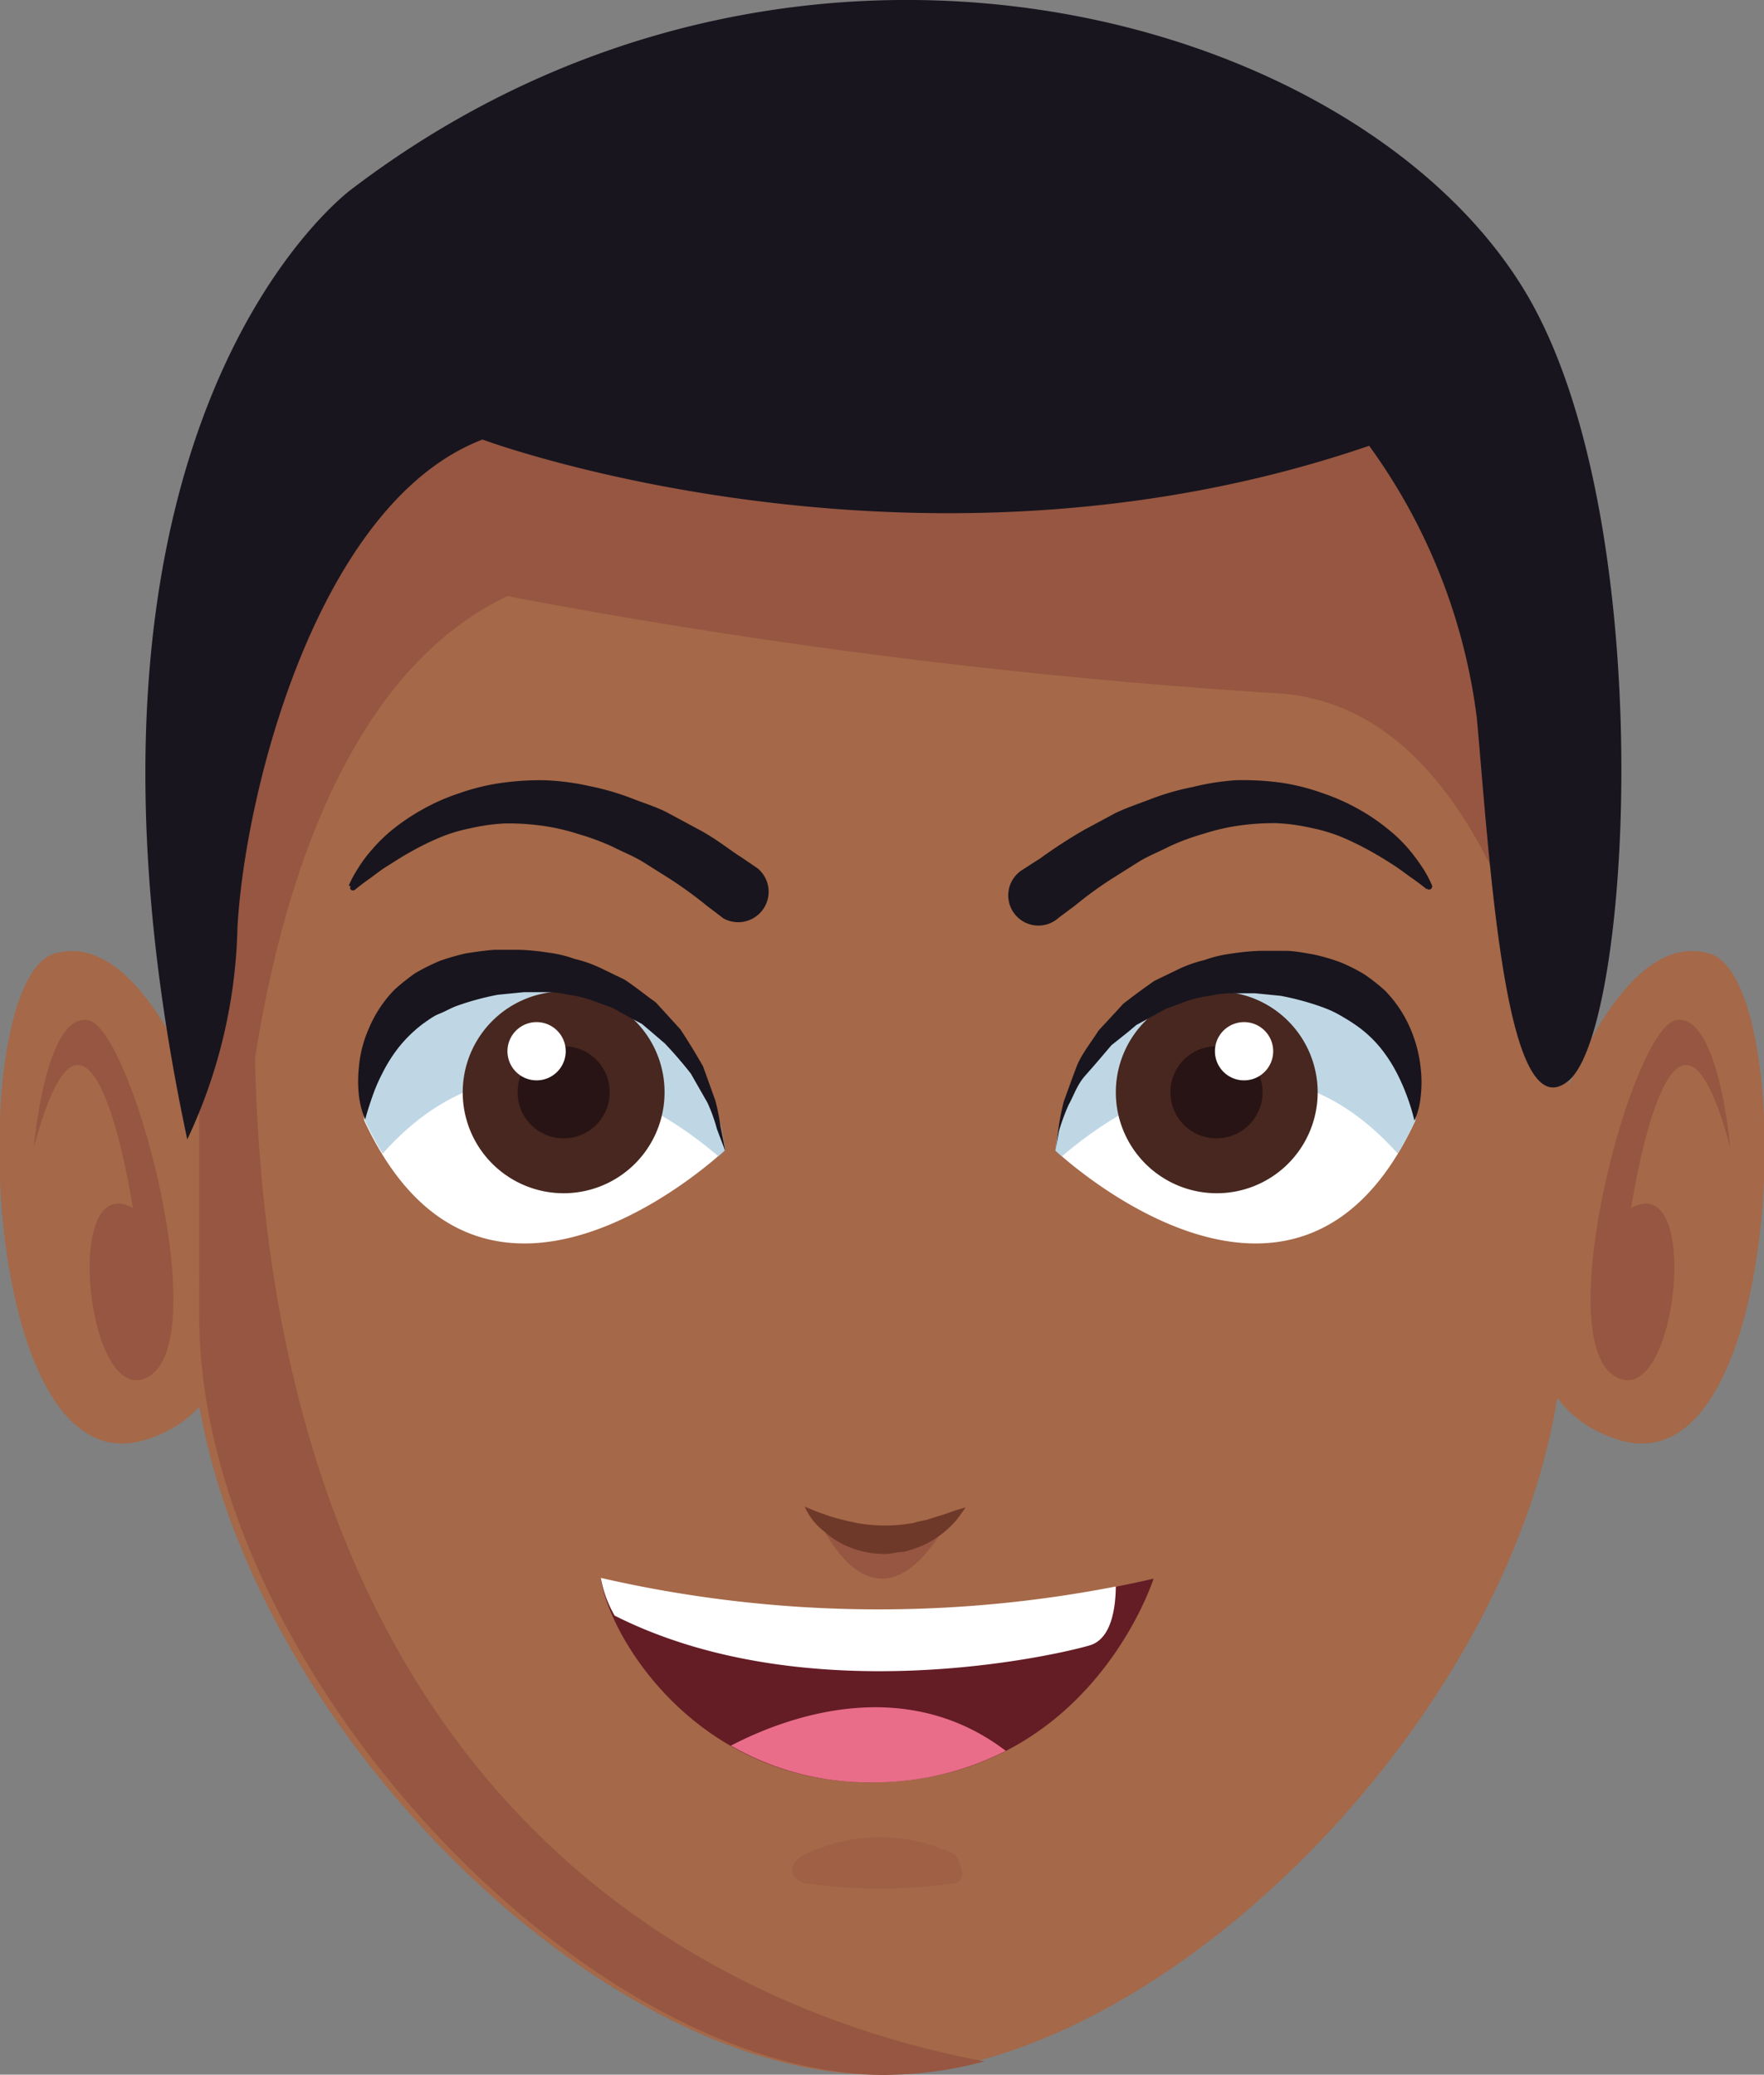 <svg xmlns="http://www.w3.org/2000/svg" viewBox="0 0 67.82 79.77"><rect x="0" y="0" width="67.82" height="79.77" fill="#808080" stroke="none"/><defs><style>.cls-1{fill:#a56848;}.cls-2,.cls-9{fill:#965641;}.cls-3{fill:#18151e;}.cls-4{fill:#fff;}.cls-5{fill:#94bdd3;opacity:0.6;}.cls-6{fill:#47271f;}.cls-7{fill:#281414;}.cls-8{fill:#6f3929;}.cls-9{opacity:0.4;}.cls-10{fill:#641c25;}.cls-11{fill:#e96d89;}</style></defs><title>Asset 4</title><g id="Layer_2" data-name="Layer 2"><g id="Capa_1" data-name="Capa 1"><path class="cls-1" d="M7.89,42.75s-2.38-7.12-5.81-6.08S-.85,57.23,5.52,55.38,7.89,42.75,7.89,42.75Z"/><path class="cls-2" d="M1.3,44.12s.45-5.23,2.1-4.89,4.8,12,2.39,13.65-3.47-8-.68-6.43C5.11,46.45,3.51,35.81,1.3,44.12Z"/><path class="cls-1" d="M59.93,42.75s2.38-7.12,5.81-6.08,2.93,20.56-3.44,18.71S59.93,42.75,59.93,42.75Z"/><path class="cls-2" d="M66.52,44.12s-.45-5.23-2.1-4.89-4.8,12-2.39,13.65,3.47-8,.68-6.43C62.71,46.45,64.31,35.81,66.52,44.12Z"/><path class="cls-1" d="M60.13,50.57c0,13.52-14.82,29.2-26.39,29.2S7.35,64.09,7.35,50.57,3,5.38,33.74,5.38,60.13,37.05,60.13,50.57Z"/><path class="cls-2" d="M31.44,58.35s2.18,5.28,5.08,0A5.22,5.22,0,0,1,31.44,58.35Z"/><path class="cls-2" d="M16.83,10.41A23.69,23.69,0,0,0,9.07,22.76L7.93,35.7l1.2,12.9S9,27.91,19.51,22.92A238.33,238.33,0,0,0,49,26.65c8.34.41,10.32,12.93,11.37,14.89A68.61,68.61,0,0,0,58.74,24,13.44,13.44,0,0,0,45,14.2Z"/><path class="cls-2" d="M9.79,38.09a57.28,57.28,0,0,1,5.45-26.28h0l-.55.56-.19.21-.37.42-.18.21c-.17.2-.33.39-.48.6l-.15.19c-.12.15-.23.3-.34.46l-.18.24-.34.51-.11.16-.41.66c0,.08-.09.16-.14.24l-.27.48-.14.25-.36.68-.09.2c-.09.18-.18.36-.26.54l-.12.27c-.09.18-.16.36-.24.54l-.09.21c-.1.24-.2.48-.29.72l-.1.28c-.07.17-.13.34-.19.51s-.07.19-.1.28c-.08.25-.17.5-.24.75l-.06.19q-.11.3-.18.6l-.09.3-.15.56c0,.08-.05.16-.07.25-.06.25-.13.5-.19.76l-.06.28c0,.18-.09.37-.13.55l-.06.3c-.05.24-.1.47-.14.71,0,.08,0,.16,0,.24s-.07.44-.11.66a2.87,2.87,0,0,0,0,.31,5,5,0,0,0-.09.56c0,.09,0,.18,0,.28,0,.26-.07.52-.11.78l0,.28c0,.19-.05.38-.07.57s0,.21,0,.31,0,.44-.07.66l0,.25c0,.24,0,.48-.07.71s0,.21,0,.31,0,.38,0,.57a2.46,2.46,0,0,0,0,.28c0,.26,0,.52,0,.78,0,.09,0,.18,0,.26l0,.58c0,.11,0,.21,0,.31l0,.63V36l0,.78v.29c0,.19,0,.37,0,.56v.27c0,.26,0,.51,0,.76v1.89c0,.25,0,.49,0,.73v.29c0,.17,0,.34,0,.51v.27c0,.23,0,.47,0,.71v.2c0,.19,0,.37,0,.55v.28c0,.16,0,.32,0,.48v.25c0,.22,0,.43,0,.64,0,.56,0,1.1,0,1.63v0c0,.21,0,.42,0,.63,0,.06,0,.12,0,.18s0,.36,0,.53v.13c0,.21,0,.42,0,.62a.76.76,0,0,1,0,.15V50c0,.19,0,.39,0,.58,0,13.52,14.81,29.2,26.39,29.2a15,15,0,0,0,3.8-.52C28.59,77.54,9.42,70.13,9.79,38.09Z"/><path class="cls-3" d="M13.41,34.05a4.27,4.27,0,0,1,.36-.67,5,5,0,0,1,.52-.7,6.11,6.11,0,0,1,.81-.79,8.23,8.23,0,0,1,1.13-.76,7.79,7.79,0,0,1,1.4-.62,8.33,8.33,0,0,1,1.6-.4A10.83,10.83,0,0,1,20.94,30a9.53,9.53,0,0,1,1.7.22,9.94,9.94,0,0,1,1.58.45c.48.19,1,.35,1.41.56l1.19.64c.74.39,1.27.84,1.68,1.09l.63.43a1.17,1.17,0,0,1-1.32,1.92l0,0-.09-.07-.54-.41a15.87,15.87,0,0,0-1.46-1.06l-1-.63c-.36-.22-.77-.38-1.18-.59a9.61,9.61,0,0,0-1.3-.48,8.24,8.24,0,0,0-1.39-.32,9.67,9.67,0,0,0-1.42-.09,7.55,7.55,0,0,0-1.36.19,6.08,6.08,0,0,0-1.25.39,10.47,10.47,0,0,0-1.06.53c-.33.18-.61.37-.87.53s-.48.34-.66.47c-.37.26-.57.43-.57.43a.13.13,0,0,1-.18,0,.11.11,0,0,1,0-.12Z"/><path class="cls-4" d="M14,43.08s-.6-5.74,6.18-5.74a7.72,7.72,0,0,1,7.67,6.9S18.61,53,14,43.08Z"/><path class="cls-5" d="M20.21,37.34c-6.78,0-6.18,5.74-6.18,5.74a12.68,12.68,0,0,0,.68,1.28c5.06-5.68,10.85-1.67,12.92.11l.25-.23A7.72,7.72,0,0,0,20.21,37.34Z"/><path class="cls-6" d="M25.55,42a3.88,3.88,0,1,1-3.87-3.88A3.87,3.87,0,0,1,25.55,42Z"/><path class="cls-7" d="M23.44,42a1.77,1.77,0,1,1-1.76-1.77A1.76,1.76,0,0,1,23.44,42Z"/><path class="cls-4" d="M21.75,40.42a1.12,1.12,0,1,1-1.12-1.12A1.12,1.12,0,0,1,21.75,40.42Z"/><path class="cls-3" d="M27.88,44.24s-.12-.3-.32-.84a6.28,6.28,0,0,0-.36-1l-.64-1.12c-.29-.37-.62-.76-1-1.16L25,39.64l-.32-.27-.38-.2-.75-.42-.83-.3a4.14,4.14,0,0,0-.86-.2,3.71,3.71,0,0,0-.88-.1c-.28,0-.62,0-.85,0l-1,.1a10.67,10.67,0,0,0-1.55.42c-.25.09-.46.22-.69.31s-.42.24-.61.37a5.19,5.19,0,0,0-.95.92,5.71,5.71,0,0,0-.63,1,6.53,6.53,0,0,0-.39.91c-.19.54-.27.87-.27.87a3.47,3.47,0,0,1-.24-.92,5,5,0,0,1,0-1.11,4.62,4.62,0,0,1,.37-1.45,4.8,4.8,0,0,1,1-1.52,8.39,8.39,0,0,1,.79-.63,8.24,8.24,0,0,1,.94-.47,8.7,8.7,0,0,1,1-.29c.36-.06.73-.11,1.09-.14h1a9.31,9.31,0,0,1,1.1.11,4.62,4.62,0,0,1,1,.24,4.94,4.94,0,0,1,1,.35l.93.45c.28.19.55.39.81.59s.27.19.39.29l.33.36.61.67c.33.5.63,1,.87,1.42l.47,1.31a7.53,7.53,0,0,1,.2,1C27.83,43.92,27.88,44.24,27.88,44.24Z"/><path class="cls-3" d="M54.85,34.19s-.2-.17-.57-.43c-.19-.13-.4-.3-.66-.47s-.55-.35-.87-.53a11.63,11.63,0,0,0-1.06-.53,6.28,6.28,0,0,0-1.25-.39,7.54,7.54,0,0,0-1.37-.19,9.63,9.63,0,0,0-1.41.09,8.24,8.24,0,0,0-1.39.32,8.71,8.71,0,0,0-1.3.48c-.41.21-.82.37-1.18.59l-1,.63a14.58,14.58,0,0,0-1.46,1.06l-.55.41-.08.06a1.16,1.16,0,1,1-1.4-1.84l0,0L40,33a19.42,19.42,0,0,1,1.68-1.09l1.19-.64c.43-.21.92-.37,1.41-.56a9.65,9.65,0,0,1,1.58-.45A9.42,9.42,0,0,1,47.51,30a10.77,10.77,0,0,1,1.71.09,8.25,8.25,0,0,1,1.61.4,8.12,8.12,0,0,1,1.4.62,7.55,7.55,0,0,1,1.12.76,5.66,5.66,0,0,1,.82.79,7.33,7.33,0,0,1,.52.7,4.27,4.27,0,0,1,.36.67h0a.12.12,0,0,1-.2.13Z"/><path class="cls-4" d="M54.42,43.08s.6-5.74-6.17-5.74a7.71,7.71,0,0,0-7.67,6.9S49.84,53,54.42,43.08Z"/><path class="cls-5" d="M48.24,37.34c6.77,0,6.18,5.74,6.18,5.74-.22.47-.45.89-.68,1.28-5.07-5.68-10.86-1.67-12.92.11l-.25-.23A7.71,7.71,0,0,1,48.24,37.34Z"/><path class="cls-6" d="M42.9,42a3.88,3.88,0,1,0,3.88-3.88A3.88,3.88,0,0,0,42.9,42Z"/><path class="cls-7" d="M45,42a1.77,1.77,0,1,0,1.77-1.77A1.76,1.76,0,0,0,45,42Z"/><path class="cls-4" d="M46.71,40.42a1.12,1.12,0,1,0,1.12-1.12A1.12,1.12,0,0,0,46.71,40.42Z"/><path class="cls-3" d="M40.58,44.24s.05-.32.12-.89a9.49,9.49,0,0,1,.2-1c.14-.39.3-.83.48-1.31s.54-.92.86-1.42l.62-.67.33-.36.38-.29c.27-.2.54-.4.82-.59l.93-.45a5.07,5.07,0,0,1,1-.35,4.71,4.71,0,0,1,1-.24,9.1,9.1,0,0,1,1.1-.11h1c.35,0,.73.08,1.09.14a8,8,0,0,1,1,.29,6.87,6.87,0,0,1,.94.47,7.42,7.42,0,0,1,.8.63,4.8,4.8,0,0,1,1,1.52,5.24,5.24,0,0,1,.37,1.45,4.88,4.88,0,0,1,0,1.11,3,3,0,0,1-.24.92,7.79,7.79,0,0,0-.26-.87,8,8,0,0,0-.39-.91,5.78,5.78,0,0,0-.64-1,4.63,4.63,0,0,0-1-.92c-.19-.13-.39-.25-.6-.37s-.44-.22-.69-.31a10.47,10.47,0,0,0-1.56-.42l-1-.1c-.24,0-.57,0-.85,0a3.71,3.71,0,0,0-.88.1,4.23,4.23,0,0,0-.87.2l-.82.3-.76.42-.37.2-.32.27-.64.51c-.34.4-.67.79-1,1.16s-.45.79-.64,1.12a7.74,7.74,0,0,0-.37,1Z"/><path class="cls-8" d="M30.94,57.93s.42.19,1,.38c.29.09.62.17,1,.25a6.25,6.25,0,0,0,2.17,0,4.7,4.7,0,0,1,.51-.12l.47-.15c.3-.08.54-.19.73-.24l.3-.09s-.06.1-.18.26a3.12,3.12,0,0,1-.55.61,3.59,3.59,0,0,1-1,.63,6.18,6.18,0,0,1-.65.21c-.24,0-.47.08-.71.08a3.63,3.63,0,0,1-1.37-.26,3.29,3.29,0,0,1-1-.63A2.37,2.37,0,0,1,30.94,57.93Z"/><path class="cls-9" d="M30.94,71.31a6.57,6.57,0,0,1,5.78,0s.61.91,0,1.1a20.64,20.64,0,0,1-5.78,0C30.17,72.15,30.43,71.53,30.94,71.31Z"/><path class="cls-3" d="M13.51,7.28S1.3,16.17,7.2,43.81a20.09,20.09,0,0,0,1.93-8.16c.29-5.24,3.09-16.32,9.42-18.75,0,0,16.68,6.21,34.09.24a22.6,22.6,0,0,1,4.14,10.47c.52,5.77,1.11,16,3.54,13.93s3.48-21.6-1.63-30.24C52.28.47,30.45-5.63,13.51,7.28Z"/><path class="cls-10" d="M23.1,60.7a47.32,47.32,0,0,0,21.25,0s-2.48,7.83-10.9,7.83C26.81,68.53,23.44,63,23.1,60.7Z"/><path class="cls-4" d="M42.9,61a47.7,47.7,0,0,1-19.8-.33,4.46,4.46,0,0,0,.53,1.45c7.43,3.75,17.09,1.5,18.28,1.14C42.75,63,42.89,61.78,42.9,61Z"/><path class="cls-11" d="M33.45,68.53a11.18,11.18,0,0,0,5.22-1.21c-3.94-3-8.52-1.27-10.57-.2A10.59,10.59,0,0,0,33.45,68.53Z"/></g></g></svg>